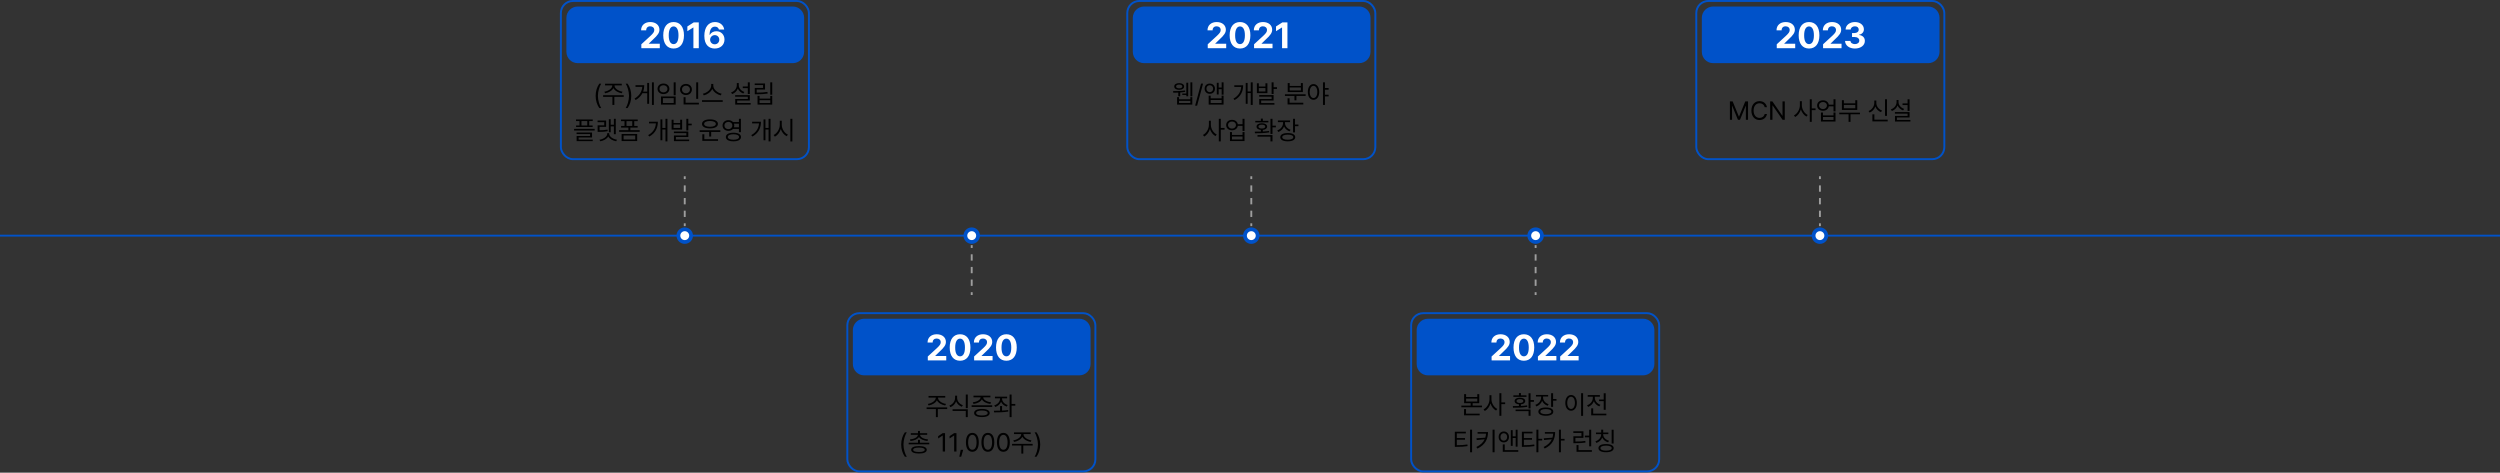 <svg width="1920" height="363" viewBox="0 0 1920 363" fill="none" xmlns="http://www.w3.org/2000/svg">
<rect x="0" y="0" width="1920" height="363" fill="#333333" stroke="none"/>
<path d="M-1 180.968H1920.5" stroke="#0052C9" stroke-width="1.448" stroke-miterlimit="10"/>
<path d="M525.885 185.834C528.572 185.834 530.751 183.656 530.751 180.968C530.751 178.281 528.572 176.103 525.885 176.103C523.198 176.103 521.02 178.281 521.02 180.968C521.02 183.656 523.198 185.834 525.885 185.834Z" fill="white" stroke="#0052C9" stroke-width="2.896" stroke-miterlimit="10"/>
<path d="M525.881 135.367V137.539" stroke="#9E9E9E" stroke-width="1.448" stroke-miterlimit="10"/>
<path d="M525.881 142.39V169.079" stroke="#9E9E9E" stroke-width="1.448" stroke-miterlimit="10" stroke-dasharray="4.85 4.85"/>
<path d="M525.881 171.498V173.67" stroke="#9E9E9E" stroke-width="1.448" stroke-miterlimit="10"/>
<path d="M746.27 185.834C748.957 185.834 751.136 183.656 751.136 180.968C751.136 178.281 748.957 176.103 746.27 176.103C743.583 176.103 741.404 178.281 741.404 180.968C741.404 183.656 743.583 185.834 746.27 185.834Z" fill="white" stroke="#0052C9" stroke-width="2.896" stroke-miterlimit="10"/>
<path d="M746.273 226.57V224.398" stroke="#9E9E9E" stroke-width="1.448" stroke-miterlimit="10"/>
<path d="M746.273 219.546V192.872" stroke="#9E9E9E" stroke-width="1.448" stroke-miterlimit="10" stroke-dasharray="4.85 4.85"/>
<path d="M746.273 190.439V188.267" stroke="#9E9E9E" stroke-width="1.448" stroke-miterlimit="10"/>
<path d="M1179.35 185.834C1182.04 185.834 1184.21 183.656 1184.21 180.968C1184.21 178.281 1182.04 176.103 1179.35 176.103C1176.66 176.103 1174.48 178.281 1174.48 180.968C1174.48 183.656 1176.66 185.834 1179.35 185.834Z" fill="white" stroke="#0052C9" stroke-width="2.896" stroke-miterlimit="10"/>
<path d="M1179.35 226.57V224.398" stroke="#9E9E9E" stroke-width="1.448" stroke-miterlimit="10"/>
<path d="M1179.35 219.546V192.872" stroke="#9E9E9E" stroke-width="1.448" stroke-miterlimit="10" stroke-dasharray="4.85 4.85"/>
<path d="M1179.35 190.439V188.267" stroke="#9E9E9E" stroke-width="1.448" stroke-miterlimit="10"/>
<path d="M1397.69 185.834C1400.38 185.834 1402.56 183.656 1402.56 180.968C1402.56 178.281 1400.38 176.103 1397.69 176.103C1395.01 176.103 1392.83 178.281 1392.83 180.968C1392.83 183.656 1395.01 185.834 1397.69 185.834Z" fill="white" stroke="#0052C9" stroke-width="2.896" stroke-miterlimit="10"/>
<path d="M1397.7 135.367V137.539" stroke="#9E9E9E" stroke-width="1.448" stroke-miterlimit="10"/>
<path d="M1397.7 142.39V169.079" stroke="#9E9E9E" stroke-width="1.448" stroke-miterlimit="10" stroke-dasharray="4.85 4.85"/>
<path d="M1397.7 171.498V173.67" stroke="#9E9E9E" stroke-width="1.448" stroke-miterlimit="10"/>
<path d="M961 185.834C963.688 185.834 965.866 183.656 965.866 180.968C965.866 178.281 963.688 176.103 961 176.103C958.313 176.103 956.135 178.281 956.135 180.968C956.135 183.656 958.313 185.834 961 185.834Z" fill="white" stroke="#0052C9" stroke-width="2.896" stroke-miterlimit="10"/>
<path d="M961 135.367V137.539" stroke="#9E9E9E" stroke-width="1.448" stroke-miterlimit="10"/>
<path d="M961 142.39V169.079" stroke="#9E9E9E" stroke-width="1.448" stroke-miterlimit="10" stroke-dasharray="4.85 4.85"/>
<path d="M961 171.498V173.67" stroke="#9E9E9E" stroke-width="1.448" stroke-miterlimit="10"/>
<path d="M1480.88 5H1315.69C1310.89 5 1307 8.89 1307 13.689V39.813C1307 44.611 1310.89 48.502 1315.69 48.502H1480.88C1485.67 48.502 1489.56 44.611 1489.56 39.813V13.689C1489.56 8.89 1485.67 5 1480.88 5Z" fill="#0052C9"/>
<path d="M1364.56 37H1378.72V33.609H1370.27V33.5L1373.28 30.574C1377.36 26.883 1378.45 25.037 1378.45 22.781C1378.45 19.35 1375.63 16.93 1371.39 16.93C1367.22 16.93 1364.35 19.404 1364.37 23.273H1368.28C1368.26 21.373 1369.48 20.197 1371.34 20.211C1373.16 20.197 1374.48 21.291 1374.48 23.055C1374.48 24.627 1373.49 25.721 1371.64 27.484L1364.53 34.02L1364.56 37ZM1389.33 37.273C1394.28 37.273 1397.29 33.609 1397.29 27.102C1397.29 20.635 1394.27 16.93 1389.33 16.93C1384.4 16.93 1381.38 20.635 1381.38 27.102C1381.38 33.582 1384.37 37.273 1389.33 37.273ZM1385.59 27.102C1385.59 22.576 1387.05 20.307 1389.33 20.293C1391.62 20.307 1393.09 22.576 1393.08 27.102C1393.09 31.668 1391.63 33.883 1389.33 33.883C1387.04 33.883 1385.56 31.668 1385.59 27.102ZM1400.13 37H1414.3V33.609H1405.85V33.5L1408.86 30.574C1412.93 26.883 1414.02 25.037 1414.02 22.781C1414.02 19.35 1411.21 16.93 1406.97 16.93C1402.8 16.93 1399.93 19.404 1399.94 23.273H1403.85C1403.84 21.373 1405.05 20.197 1406.91 20.211C1408.73 20.197 1410.06 21.291 1410.06 23.055C1410.06 24.627 1409.06 25.721 1407.21 27.484L1400.11 34.02L1400.13 37ZM1424.55 37.273C1429.02 37.273 1432.23 34.84 1432.21 31.449C1432.23 28.975 1430.63 27.211 1427.72 26.855V26.691C1429.94 26.295 1431.48 24.723 1431.47 22.508C1431.48 19.377 1428.73 16.93 1424.61 16.93C1420.54 16.93 1417.48 19.295 1417.41 22.699H1421.35C1421.42 21.182 1422.86 20.197 1424.61 20.211C1426.36 20.197 1427.52 21.236 1427.5 22.754C1427.52 24.312 1426.15 25.379 1424.2 25.379H1422.36V28.414H1424.2C1426.52 28.428 1427.96 29.562 1427.94 31.176C1427.96 32.775 1426.55 33.869 1424.58 33.883C1422.66 33.869 1421.23 32.898 1421.16 31.422H1417C1417.09 34.881 1420.2 37.273 1424.55 37.273Z" fill="white"/>
<path d="M1328.56 77.859V92H1330.22V81.316H1330.34L1334.73 92H1336.3L1340.69 81.316H1340.83V92H1342.49V77.859H1340.38L1335.61 89.5H1335.44L1330.67 77.859H1328.56ZM1355.26 82.312H1357.02C1356.49 79.373 1354.18 77.664 1351.32 77.664C1347.68 77.664 1345.06 80.457 1345.07 84.93C1345.06 89.402 1347.68 92.195 1351.32 92.195C1354.19 92.195 1356.51 90.457 1357.02 87.566H1355.26C1354.84 89.5 1353.18 90.545 1351.32 90.555C1348.76 90.545 1346.78 88.572 1346.77 84.93C1346.78 81.277 1348.76 79.305 1351.32 79.305C1353.18 79.305 1354.85 80.359 1355.26 82.312ZM1370.71 77.859H1368.97V88.894H1368.84L1361.18 77.859H1359.48V92H1361.24V80.984H1361.38L1369.03 92H1370.71V77.859ZM1383.82 80.887V77.723H1382.31V80.887C1382.29 84.061 1380.28 87.391 1377.74 88.641L1378.72 89.871C1380.67 88.826 1382.31 86.629 1383.08 84.07C1383.86 86.482 1385.46 88.543 1387.37 89.539L1388.31 88.309C1385.84 87.098 1383.82 83.943 1383.82 80.887ZM1389.91 93.582H1391.43V84.598H1394.34V83.269H1391.43V76.219H1389.91V93.582ZM1400.07 77.039C1397.42 77.029 1395.54 78.689 1395.55 81.043C1395.54 83.426 1397.42 85.066 1400.07 85.066C1402.42 85.066 1404.21 83.699 1404.51 81.648H1408.13V85.535H1409.68V76.219H1408.13V80.379H1404.5C1404.17 78.387 1402.39 77.029 1400.07 77.039ZM1397.02 81.043C1397.02 79.441 1398.28 78.328 1400.07 78.348C1401.81 78.328 1403.07 79.441 1403.07 81.043C1403.07 82.625 1401.81 83.768 1400.07 83.777C1398.28 83.768 1397.02 82.625 1397.02 81.043ZM1398.48 93.348H1409.68V86.414H1408.13V88.621H1400.03V86.414H1398.48V93.348ZM1400.03 92.098V89.852H1408.13V92.098H1400.03ZM1428.45 86.531H1412.55V87.781H1419.7V93.582H1421.2V87.781H1428.45V86.531ZM1414.58 84.422H1426.39V76.941H1424.85V79.344H1416.1V76.941H1414.58V84.422ZM1416.1 83.172V80.594H1424.85V83.172H1416.1ZM1449.21 76.238H1447.68V88.973H1449.21V76.238ZM1435.05 85.262L1435.89 86.453C1437.92 85.643 1439.5 83.934 1440.25 81.805C1441.02 83.807 1442.59 85.369 1444.6 86.141L1445.4 84.91C1442.81 83.973 1441 81.6 1441.02 78.953V77.215H1439.46V78.953C1439.46 81.697 1437.67 84.236 1435.05 85.262ZM1438 93.211H1449.75V91.922H1439.52V87.801H1438V93.211ZM1466.55 76.219H1465.01V79.422H1461.14V80.691H1465.01V85.203H1466.55V76.219ZM1452.14 84.012L1452.98 85.242C1455.03 84.5 1456.6 82.986 1457.34 81.004C1458.11 82.762 1459.65 84.129 1461.57 84.812L1462.39 83.621C1459.85 82.791 1458.05 80.701 1458.07 78.426V76.785H1456.57V78.426C1456.55 80.965 1454.75 83.143 1452.14 84.012ZM1455.3 87.312H1465.03V89.051H1455.34V93.348H1467.2V92.117H1456.84V90.223H1466.55V86.082H1455.3V87.312Z" fill="black"/>
<rect x="1302.75" y="0.75" width="190.5" height="121.5" rx="9.25" stroke="#0052C9" stroke-width="1.5"/>
<path d="M1043.88 5H878.689C873.89 5 870 8.89 870 13.689V39.813C870 44.611 873.89 48.502 878.689 48.502H1043.88C1048.67 48.502 1052.56 44.611 1052.56 39.813V13.689C1052.56 8.89 1048.67 5 1043.88 5Z" fill="#0052C9"/>
<path d="M927.559 37H941.723V33.609H933.273V33.5L936.281 30.574C940.355 26.883 941.449 25.037 941.449 22.781C941.449 19.35 938.633 16.93 934.395 16.93C930.225 16.93 927.354 19.404 927.367 23.273H931.277C931.264 21.373 932.48 20.197 934.34 20.211C936.158 20.197 937.484 21.291 937.484 23.055C937.484 24.627 936.486 25.721 934.641 27.484L927.531 34.02L927.559 37ZM952.332 37.273C957.281 37.273 960.289 33.609 960.289 27.102C960.289 20.635 957.268 16.93 952.332 16.93C947.396 16.93 944.375 20.635 944.375 27.102C944.375 33.582 947.369 37.273 952.332 37.273ZM948.586 27.102C948.586 22.576 950.049 20.307 952.332 20.293C954.615 20.307 956.092 22.576 956.078 27.102C956.092 31.668 954.629 33.883 952.332 33.883C950.035 33.883 948.559 31.668 948.586 27.102ZM963.133 37H977.297V33.609H968.848V33.5L971.855 30.574C975.93 26.883 977.023 25.037 977.023 22.781C977.023 19.35 974.207 16.93 969.969 16.93C965.799 16.93 962.928 19.404 962.941 23.273H966.852C966.838 21.373 968.055 20.197 969.914 20.211C971.732 20.197 973.059 21.291 973.059 23.055C973.059 24.627 972.061 25.721 970.215 27.484L963.105 34.02L963.133 37ZM988.754 17.203H984.871L979.977 20.32V23.957L984.516 21.113H984.625V37H988.754V17.203Z" fill="white"/>
<path d="M915.695 63.219H914.23V73.981H915.695V63.219ZM900.891 69.977L901.066 71.188C902.141 71.188 903.479 71.188 904.914 71.119V73.922H906.398V71.031C907.707 70.934 909.035 70.777 910.246 70.523L910.129 69.488C907.219 69.938 903.293 69.977 900.891 69.977ZM901.809 66.422C901.809 67.994 903.322 68.99 905.598 68.981C907.863 68.99 909.396 67.994 909.406 66.422C909.396 64.811 907.863 63.844 905.598 63.844C903.322 63.844 901.809 64.811 901.809 66.422ZM903.215 66.422C903.215 65.504 904.143 64.938 905.598 64.957C907.053 64.938 908.01 65.504 908.02 66.422C908.01 67.311 907.053 67.867 905.598 67.867C904.143 67.867 903.215 67.311 903.215 66.422ZM903.996 80.348H915.695V74.606H914.172V76.246H905.5V74.606H903.996V80.348ZM905.5 79.117V77.477H914.172V79.117H905.5ZM908 72.926H911.086V73.922H912.551V63.531H911.086V71.812H908V72.926ZM923.957 64.195H922.414L917.863 81.129H919.387L923.957 64.195ZM929.113 64.195C926.779 64.176 925.139 65.797 925.148 68.121C925.139 70.436 926.779 72.057 929.113 72.047C931.428 72.057 933.088 70.436 933.098 68.121C933.088 65.797 931.428 64.176 929.113 64.195ZM926.535 68.121C926.516 66.559 927.619 65.455 929.113 65.445C930.588 65.455 931.682 66.559 931.691 68.121C931.682 69.664 930.588 70.768 929.113 70.777C927.619 70.768 926.516 69.664 926.535 68.121ZM928.254 80.348H939.699V73.473H938.195V75.543H929.777V73.473H928.254V80.348ZM929.777 79.098V76.812H938.195V79.098H929.777ZM934.484 72.555H935.93V68.512H938.234V72.691H939.699V63.238H938.234V67.223H935.93V63.57H934.484V72.555ZM962.082 63.219H960.578V70.231H958.176V63.688H956.711V79.723H958.176V71.5H960.578V80.582H962.082V63.219ZM947.277 75.777L948.176 76.852C953.166 74.068 954.719 69.898 954.738 65.484H947.941V66.754H953.234C952.971 70.348 951.311 73.522 947.277 75.777ZM966.789 63.961H965.285V71.519H973.371V63.961H971.848V66.461H966.789V63.961ZM966.789 70.269V67.652H971.848V70.269H966.789ZM967.043 74.254H976.594V76.051H967.082V80.387H978.762V79.137H968.586V77.223H978.117V73.023H967.043V74.254ZM976.594 72.203H978.117V68.277H980.734V66.988H978.117V63.219H976.594V72.203ZM1002.73 72.418H986.828V73.668H994.133V77.066H995.656V73.668H1002.73V72.418ZM988.859 80.211H1000.95V78.922H990.383V75.465H988.859V80.211ZM988.957 70.719H1000.6V63.785H999.074V66.012H990.48V63.785H988.957V70.719ZM990.48 69.469V67.184H999.074V69.469H990.48ZM1008.78 64.566C1006.2 64.576 1004.4 66.93 1004.41 70.621C1004.4 74.322 1006.2 76.666 1008.78 76.656C1011.34 76.666 1013.16 74.322 1013.18 70.621C1013.16 66.93 1011.34 64.576 1008.78 64.566ZM1005.85 70.621C1005.86 67.799 1007.06 65.943 1008.78 65.934C1010.52 65.943 1011.69 67.799 1011.69 70.621C1011.69 73.443 1010.52 75.299 1008.78 75.289C1007.06 75.299 1005.86 73.443 1005.85 70.621ZM1016.05 80.582H1017.57V74.059H1020.38V72.769H1017.57V68.902H1020.38V67.594H1017.57V63.219H1016.05V80.582ZM929.943 95.887V92.723H928.439V95.887C928.42 99.061 926.408 102.391 923.869 103.641L924.846 104.871C926.799 103.826 928.439 101.629 929.211 99.07C929.982 101.482 931.584 103.543 933.498 104.539L934.436 103.309C931.965 102.098 929.943 98.943 929.943 95.887ZM936.037 108.582H937.561V99.598H940.471V98.269H937.561V91.219H936.037V108.582ZM946.193 92.039C943.547 92.029 941.672 93.689 941.682 96.043C941.672 98.426 943.547 100.066 946.193 100.066C948.547 100.066 950.334 98.699 950.637 96.648H954.26V100.535H955.803V91.219H954.26V95.379H950.627C950.295 93.387 948.518 92.029 946.193 92.039ZM943.146 96.043C943.146 94.441 944.406 93.328 946.193 93.348C947.941 93.328 949.201 94.441 949.201 96.043C949.201 97.625 947.941 98.768 946.193 98.777C944.406 98.768 943.146 97.625 943.146 96.043ZM944.611 108.348H955.803V101.414H954.26V103.621H946.154V101.414H944.611V108.348ZM946.154 107.098V104.852H954.26V107.098H946.154ZM977.268 91.238H975.725V102.879H977.268V97.781H979.865V96.492H977.268V91.238ZM963.635 101.102L963.811 102.352C966.867 102.361 971.018 102.332 974.787 101.668L974.65 100.555C973.127 100.779 971.486 100.916 969.865 100.994V99.773C971.877 99.578 973.146 98.65 973.166 97.215C973.146 95.633 971.545 94.656 969.084 94.656C966.643 94.656 965.012 95.633 965.021 97.215C965.012 98.66 966.32 99.588 968.342 99.773V101.053C966.643 101.102 965.021 101.102 963.635 101.102ZM964.064 93.992H974.123V92.82H969.865V91.082H968.342V92.82H964.064V93.992ZM965.764 104.969H975.725V108.582H977.268V103.738H965.764V104.969ZM966.486 97.215C966.477 96.297 967.482 95.731 969.084 95.75C970.686 95.731 971.701 96.297 971.701 97.215C971.701 98.123 970.686 98.738 969.084 98.719C967.482 98.738 966.477 98.123 966.486 97.215ZM986.877 94.519V93.777H990.783V92.508H981.408V93.777H985.373V94.519C985.354 97.029 983.537 99.266 980.939 100.145L981.721 101.375C983.801 100.623 985.402 99.07 986.145 97.078C986.896 98.826 988.41 100.203 990.412 100.867L991.135 99.656C988.586 98.826 986.887 96.795 986.877 94.519ZM983.244 105.34C983.254 107.371 985.432 108.543 989.006 108.543C992.57 108.543 994.729 107.371 994.729 105.34C994.729 103.338 992.57 102.176 989.006 102.176C985.432 102.176 983.254 103.338 983.244 105.34ZM984.787 105.34C984.768 104.129 986.389 103.406 989.006 103.406C991.633 103.406 993.234 104.129 993.244 105.34C993.234 106.59 991.633 107.322 989.006 107.312C986.389 107.322 984.768 106.59 984.787 105.34ZM993.049 101.707H994.572V96.941H997.189V95.652H994.572V91.219H993.049V101.707Z" fill="black"/>
<rect x="865.75" y="0.75" width="190.5" height="121.5" rx="9.25" stroke="#0052C9" stroke-width="1.5"/>
<path d="M608.876 5H443.689C438.89 5 435 8.89 435 13.689V39.813C435 44.611 438.89 48.502 443.689 48.502H608.876C613.675 48.502 617.565 44.611 617.565 39.813V13.689C617.565 8.89 613.675 5 608.876 5Z" fill="#0052C9"/>
<path d="M492.559 37H506.723V33.609H498.273V33.5L501.281 30.574C505.355 26.883 506.449 25.037 506.449 22.781C506.449 19.35 503.633 16.93 499.395 16.93C495.225 16.93 492.354 19.404 492.367 23.273H496.277C496.264 21.373 497.48 20.197 499.34 20.211C501.158 20.197 502.484 21.291 502.484 23.055C502.484 24.627 501.486 25.721 499.641 27.484L492.531 34.02L492.559 37ZM517.332 37.273C522.281 37.273 525.289 33.609 525.289 27.102C525.289 20.635 522.268 16.93 517.332 16.93C512.396 16.93 509.375 20.635 509.375 27.102C509.375 33.582 512.369 37.273 517.332 37.273ZM513.586 27.102C513.586 22.576 515.049 20.307 517.332 20.293C519.615 20.307 521.092 22.576 521.078 27.102C521.092 31.668 519.629 33.883 517.332 33.883C515.035 33.883 513.559 31.668 513.586 27.102ZM536.664 17.203H532.781L527.887 20.32V23.957L532.426 21.113H532.535V37H536.664V17.203ZM548.914 37.273C553.385 37.287 556.42 34.402 556.406 30.383C556.42 26.65 553.768 23.984 550.199 23.984C548.012 23.984 546.057 25.01 545.141 26.773H544.949C544.977 22.877 546.385 20.457 549.078 20.457C550.678 20.457 551.812 21.318 552.141 22.699H556.188C555.791 19.445 553.057 16.93 549.078 16.93C544.129 16.93 540.943 20.881 540.93 27.566C540.916 34.812 544.826 37.26 548.914 37.273ZM545.359 30.492C545.387 28.564 546.918 26.979 548.941 26.965C550.951 26.979 552.414 28.51 552.414 30.492C552.414 32.488 550.924 34.033 548.887 34.02C546.863 34.033 545.387 32.434 545.359 30.492Z" fill="white"/>
<path d="M457.453 73.609C457.473 77.301 458.469 80.367 460.266 82.984H461.75C460.432 81.041 459.201 77.096 459.191 73.609C459.201 70.133 460.432 66.178 461.75 64.254H460.266C458.469 66.861 457.473 69.928 457.453 73.609ZM471.965 65.68V65.562H477.512V64.312H464.68V65.562H470.246V65.68C470.236 68.004 467.15 69.977 464.133 70.426L464.738 71.637C467.404 71.178 470.051 69.732 471.105 67.643C472.16 69.732 474.807 71.178 477.512 71.637L478.078 70.426C475.051 69.977 471.955 68.004 471.965 65.68ZM463.195 74.391H470.324V80.582H471.828V74.391H479.016V73.121H463.195V74.391ZM484.816 73.609C484.797 69.928 483.801 66.861 482.004 64.254H480.52C481.838 66.178 483.068 70.133 483.078 73.609C483.068 77.096 481.838 81.041 480.52 82.984H482.004C483.801 80.367 484.797 77.301 484.816 73.609ZM502.16 63.219H500.695V80.582H502.16V63.219ZM487.316 75.719L488.215 76.832C490.637 75.406 492.316 73.619 493.361 71.598H497.043V79.703H498.508V63.688H497.043V70.348H493.928C494.523 68.805 494.797 67.154 494.797 65.445H488.059V66.715H493.273C492.98 70.348 491.086 73.482 487.316 75.719ZM518.918 63.238H517.395V73.16H518.918V63.238ZM504.992 68.219C504.982 70.602 506.906 72.262 509.543 72.262C512.18 72.262 514.084 70.602 514.094 68.219C514.084 65.797 512.18 64.156 509.543 64.156C506.906 64.156 504.982 65.797 504.992 68.219ZM506.496 68.219C506.477 66.598 507.756 65.455 509.543 65.465C511.311 65.455 512.59 66.598 512.59 68.219C512.59 69.83 511.311 70.963 509.543 70.953C507.756 70.963 506.477 69.83 506.496 68.219ZM507.629 80.348H518.918V74.098H507.629V80.348ZM509.133 79.098V75.348H517.414V79.098H509.133ZM536.203 63.238H534.68V75.934H536.203V63.238ZM522.277 68.707C522.268 71.236 524.23 72.994 526.828 72.984C529.426 72.994 531.369 71.236 531.379 68.707C531.369 66.207 529.426 64.459 526.828 64.449C524.23 64.459 522.268 66.207 522.277 68.707ZM523.781 68.707C523.762 67.008 525.07 65.797 526.828 65.797C528.557 65.797 529.875 67.008 529.875 68.707C529.875 70.436 528.557 71.637 526.828 71.637C525.07 71.637 523.762 70.436 523.781 68.707ZM524.992 80.211H536.75V78.922H526.516V74.644H524.992V80.211ZM547.805 65.777V64.449H546.203V65.777C546.193 68.766 542.824 71.393 539.816 71.969L540.52 73.258C543.146 72.643 545.891 70.787 547.023 68.238C548.146 70.787 550.9 72.652 553.527 73.258L554.23 71.969C551.213 71.402 547.814 68.756 547.805 65.777ZM539.152 78.219H555.051V76.949H539.152V78.219ZM575.852 63.219H574.309V66.422H570.441V67.691H574.309V72.203H575.852V63.219ZM561.438 71.012L562.277 72.242C564.328 71.5 565.9 69.986 566.643 68.004C567.414 69.762 568.947 71.129 570.871 71.812L571.691 70.621C569.152 69.791 567.355 67.701 567.375 65.426V63.785H565.871V65.426C565.852 67.965 564.055 70.143 561.438 71.012ZM564.602 74.312H574.328V76.051H564.641V80.348H576.496V79.117H566.145V77.223H575.852V73.082H564.602V74.312ZM593.078 63.238H591.555V72.769H593.078V63.238ZM579.621 65.348H586.027V67.555H579.66V72.418H581.066C584.27 72.398 586.643 72.311 589.562 71.852L589.387 70.582C586.564 71.041 584.25 71.109 581.145 71.129V68.766H587.551V64.078H579.621V65.348ZM581.789 80.348H593.078V73.648H591.555V75.719H583.332V73.648H581.789V80.348ZM583.332 79.098V76.949H591.555V79.098H583.332ZM455.207 91.766H442.375V92.977H445.051V96.336H442.434V97.527H455.148V96.336H452.531V92.977H455.207V91.766ZM440.891 100.223H456.711V98.992H440.891V100.223ZM442.805 102.938H453.176V104.441H442.844V108.387H455.207V107.215H444.367V105.555H454.68V101.785H442.805V102.938ZM446.574 96.336V92.977H451.008V96.336H446.574ZM472.922 91.238H471.457V95.789H469.016V91.57H467.59V101.57H469.016V97.059H471.457V103.074H472.922V91.238ZM458.938 93.856H464.055V96.277H458.977V101.277H460.109C462.648 101.277 464.484 101.199 466.73 100.75L466.555 99.519C464.504 99.939 462.746 100.047 460.461 100.047V97.449H465.52V92.586H458.938V93.856ZM460.383 107.312L461.008 108.504C463.576 108.074 466.057 106.736 467.121 104.793C468.176 106.736 470.646 108.074 473.234 108.504L473.859 107.312C470.812 106.844 467.883 104.998 467.883 102.703V102.254H466.359V102.703C466.34 104.998 463.41 106.844 460.383 107.312ZM491.281 99.988H484.113V97.977H489.719V96.707H487.102V93.055H489.777V91.785H476.945V93.055H479.621V96.707H477.004V97.977H482.59V99.988H475.461V101.238H491.281V99.988ZM477.395 108.348H489.348V102.918H477.395V108.348ZM478.918 107.098V104.109H487.844V107.098H478.918ZM481.145 96.707V93.055H485.578V96.707H481.145ZM512.59 91.219H511.086V98.231H508.684V91.688H507.219V107.723H508.684V99.5H511.086V108.582H512.59V91.219ZM497.785 103.777L498.684 104.852C503.674 102.068 505.227 97.898 505.246 93.484H498.449V94.754H503.742C503.479 98.348 501.818 101.521 497.785 103.777ZM517.297 91.961H515.793V99.519H523.879V91.961H522.355V94.461H517.297V91.961ZM517.297 98.269V95.652H522.355V98.269H517.297ZM517.551 102.254H527.102V104.051H517.59V108.387H529.27V107.137H519.094V105.223H528.625V101.023H517.551V102.254ZM527.102 100.203H528.625V96.277H531.242V94.988H528.625V91.219H527.102V100.203ZM553.234 100.047H537.336V101.316H544.641V104.871H546.184V101.316H553.234V100.047ZM539.133 95.164C539.123 97.303 541.555 98.631 545.266 98.621C548.977 98.631 551.379 97.303 551.379 95.164C551.379 93.006 548.977 91.678 545.266 91.668C541.555 91.678 539.123 93.006 539.133 95.164ZM539.387 108.211H551.457V106.902H540.93V103.133H539.387V108.211ZM540.773 95.164C540.754 93.777 542.561 92.928 545.266 92.918C547.961 92.928 549.758 93.777 549.758 95.164C549.758 96.512 547.961 97.371 545.266 97.371C542.561 97.371 540.754 96.512 540.773 95.164ZM559.426 92.273C556.828 92.264 554.904 93.963 554.914 96.394C554.904 98.807 556.828 100.506 559.426 100.496C560.891 100.506 562.141 99.949 562.941 99.031H567.492V101.512H569.035V91.219H567.492V93.738H562.941C562.131 92.82 560.891 92.264 559.426 92.273ZM556.379 96.394C556.379 94.744 557.648 93.592 559.426 93.602C561.145 93.592 562.434 94.744 562.434 96.394C562.434 98.006 561.145 99.197 559.426 99.188C557.648 99.197 556.379 98.006 556.379 96.394ZM557.453 105.223C557.443 107.332 559.67 108.543 563.273 108.543C566.867 108.543 569.094 107.332 569.094 105.223C569.094 103.133 566.867 101.922 563.273 101.922C559.67 101.922 557.443 103.133 557.453 105.223ZM558.957 105.223C558.947 103.904 560.607 103.123 563.273 103.113C565.939 103.123 567.6 103.904 567.59 105.223C567.6 106.531 565.939 107.322 563.273 107.312C560.607 107.322 558.947 106.531 558.957 105.223ZM563.674 94.988H567.492V97.762H563.684C563.83 97.342 563.918 96.883 563.918 96.394C563.918 95.887 563.83 95.418 563.674 94.988ZM591.77 91.219H590.266V98.231H587.863V91.688H586.398V107.723H587.863V99.5H590.266V108.582H591.77V91.219ZM576.965 103.777L577.863 104.852C582.854 102.068 584.406 97.898 584.426 93.484H577.629V94.754H582.922C582.658 98.348 580.998 101.521 576.965 103.777ZM600.402 95.887V92.723H598.879V95.887C598.859 99.178 596.721 102.498 594.133 103.68L595.109 104.969C597.141 103.943 598.85 101.746 599.65 99.129C600.48 101.6 602.189 103.66 604.172 104.617L605.109 103.406C602.551 102.244 600.393 99.061 600.402 95.887ZM607.004 108.621H608.547V91.219H607.004V108.621Z" fill="black"/>
<rect x="430.75" y="0.75" width="190.5" height="121.5" rx="9.25" stroke="#0052C9" stroke-width="1.5"/>
<path d="M828.876 244.776H663.689C658.89 244.776 655 248.667 655 253.465V279.589C655 284.388 658.89 288.278 663.689 288.278H828.876C833.675 288.278 837.565 284.388 837.565 279.589V253.465C837.565 248.667 833.675 244.776 828.876 244.776Z" fill="#0052C9"/>
<path d="M712.559 276.776L712.531 273.796L719.641 267.261C721.486 265.497 722.484 264.403 722.484 262.831C722.484 261.068 721.158 259.974 719.34 259.987C717.48 259.974 716.264 261.15 716.277 263.05H712.367C712.354 259.181 715.225 256.706 719.395 256.706C723.633 256.706 726.449 259.126 726.449 262.558C726.449 264.814 725.355 266.659 721.281 270.351L718.273 273.276V273.386H726.723V276.776H712.559ZM737.332 277.05C732.369 277.05 729.375 273.359 729.375 266.878C729.375 260.411 732.396 256.706 737.332 256.706C742.268 256.706 745.289 260.411 745.289 266.878C745.289 273.386 742.281 277.05 737.332 277.05ZM733.586 266.878C733.559 271.444 735.035 273.659 737.332 273.659C739.629 273.659 741.092 271.444 741.078 266.878C741.092 262.353 739.615 260.083 737.332 260.069C735.049 260.083 733.586 262.353 733.586 266.878ZM748.133 276.776L748.105 273.796L755.215 267.261C757.061 265.497 758.059 264.403 758.059 262.831C758.059 261.068 756.732 259.974 754.914 259.987C753.055 259.974 751.838 261.15 751.852 263.05H747.941C747.928 259.181 750.799 256.706 754.969 256.706C759.207 256.706 762.023 259.126 762.023 262.558C762.023 264.814 760.93 266.659 756.855 270.351L753.848 273.276V273.386H762.297V276.776H748.133ZM772.906 277.05C767.943 277.05 764.949 273.359 764.949 266.878C764.949 260.411 767.971 256.706 772.906 256.706C777.842 256.706 780.863 260.411 780.863 266.878C780.863 273.386 777.855 277.05 772.906 277.05ZM769.16 266.878C769.133 271.444 770.609 273.659 772.906 273.659C775.203 273.659 776.666 271.444 776.652 266.878C776.666 262.353 775.189 260.083 772.906 260.069C770.623 260.083 769.16 262.353 769.16 266.878Z" fill="white"/>
<path d="M720.402 305.456V305.339H725.949V304.089H713.117V305.339H718.684V305.456C718.674 307.78 715.588 309.753 712.57 310.202L713.176 311.413C715.842 310.954 718.488 309.509 719.543 307.419C720.598 309.509 723.244 310.954 725.949 311.413L726.516 310.202C723.488 309.753 720.393 307.78 720.402 305.456ZM711.633 314.167H718.762V320.359H720.266V314.167H727.453V312.898H711.633V314.167ZM735.07 305.515V303.855H733.508V305.515C733.508 308.142 731.691 310.544 729.094 311.511L729.895 312.722C731.936 311.931 733.537 310.31 734.299 308.249C735.08 310.173 736.672 311.667 738.684 312.409L739.465 311.198C736.887 310.3 735.051 308.044 735.07 305.515ZM731.574 315.593H741.73V320.359H743.254V314.323H731.574V315.593ZM741.73 313.464H743.254V302.995H741.73V313.464ZM762.023 311.257H746.203V312.526H762.023V311.257ZM747.102 308.991L747.648 310.222C750.51 309.86 753.156 308.581 754.113 306.657C755.07 308.581 757.736 309.86 760.578 310.222L761.145 308.991C758.068 308.64 755.178 307.126 755.109 305.163H760.617V303.894H747.648V305.163H753.117C753.049 307.146 750.129 308.64 747.102 308.991ZM748.117 317.194C748.107 319.206 750.363 320.319 754.113 320.319C757.834 320.319 760.07 319.206 760.09 317.194C760.07 315.202 757.834 314.05 754.113 314.05C750.363 314.05 748.107 315.202 748.117 317.194ZM749.68 317.194C749.66 315.974 751.33 315.28 754.113 315.261C756.867 315.28 758.537 315.974 758.547 317.194C758.537 318.405 756.867 319.099 754.113 319.089C751.33 319.099 749.66 318.405 749.68 317.194ZM769.582 306.12V305.905H773.488V304.616H764.094V305.905H768.039V306.12C768.02 308.503 766.184 310.534 763.566 311.355L764.367 312.566C766.428 311.882 768.059 310.437 768.82 308.552C769.582 310.29 771.154 311.628 773.176 312.273L773.898 311.062C771.359 310.28 769.562 308.337 769.582 306.12ZM763.273 315.437L763.508 316.726C766.525 316.716 770.627 316.716 774.367 316.062L774.27 314.929C772.775 315.134 771.174 315.261 769.582 315.329V311.843H768.039V315.388C766.32 315.437 764.68 315.437 763.273 315.437ZM775.383 320.359H776.906V311.53H779.738V310.222H776.906V302.995H775.383V320.359ZM692.121 341.386C692.141 345.077 693.137 348.144 694.934 350.761H696.418C695.1 348.818 693.869 344.872 693.859 341.386C693.869 337.909 695.1 333.954 696.418 332.03H694.934C693.137 334.638 692.141 337.704 692.121 341.386ZM713.684 339.999H706.516V337.831H705.012V339.999H697.863V341.269H713.684V339.999ZM698.781 337.499L699.27 338.691C702.141 338.388 704.709 337.353 705.773 335.605C706.828 337.353 709.406 338.388 712.277 338.691L712.746 337.499C709.504 337.196 706.74 335.878 706.613 333.944H712.082V332.694H706.516V330.956H705.012V332.694H699.504V333.944H704.924C704.787 335.878 702.033 337.196 698.781 337.499ZM699.777 345.448C699.768 347.314 701.994 348.319 705.773 348.319C709.533 348.319 711.73 347.314 711.75 345.448C711.73 343.583 709.533 342.577 705.773 342.577C701.994 342.577 699.768 343.583 699.777 345.448ZM701.34 345.448C701.32 344.355 702.961 343.739 705.773 343.73C708.557 343.739 710.197 344.355 710.207 345.448C710.197 346.542 708.557 347.148 705.773 347.128C702.961 347.148 701.32 346.542 701.34 345.448ZM725.793 332.636H724.016L720.5 334.98V336.757L723.938 334.472H724.016V346.776H725.793V332.636ZM734.562 332.636H732.785L729.27 334.98V336.757L732.707 334.472H732.785V346.776H734.562V332.636ZM739.719 345.468H737.824L736.75 350.78H738.195L739.719 345.468ZM746.77 346.972C749.904 346.972 751.711 344.335 751.711 339.706C751.711 335.116 749.875 332.441 746.77 332.441C743.654 332.441 741.818 335.116 741.828 339.706C741.818 344.335 743.635 346.972 746.77 346.972ZM743.527 339.706C743.537 336.044 744.738 333.974 746.77 333.964C748.801 333.974 750.002 336.044 749.992 339.706C750.002 343.368 748.811 345.409 746.77 345.409C744.719 345.409 743.537 343.368 743.527 339.706ZM758.684 346.972C761.818 346.972 763.625 344.335 763.625 339.706C763.625 335.116 761.789 332.441 758.684 332.441C755.568 332.441 753.732 335.116 753.742 339.706C753.732 344.335 755.549 346.972 758.684 346.972ZM755.441 339.706C755.451 336.044 756.652 333.974 758.684 333.964C760.715 333.974 761.916 336.044 761.906 339.706C761.916 343.368 760.725 345.409 758.684 345.409C756.633 345.409 755.451 343.368 755.441 339.706ZM770.598 346.972C773.732 346.972 775.539 344.335 775.539 339.706C775.539 335.116 773.703 332.441 770.598 332.441C767.482 332.441 765.646 335.116 765.656 339.706C765.646 344.335 767.463 346.972 770.598 346.972ZM767.355 339.706C767.365 336.044 768.566 333.974 770.598 333.964C772.629 333.974 773.83 336.044 773.82 339.706C773.83 343.368 772.639 345.409 770.598 345.409C768.547 345.409 767.365 343.368 767.355 339.706ZM786.027 333.456V333.339H791.574V332.089H778.742V333.339H784.309V333.456C784.299 335.78 781.213 337.753 778.195 338.202L778.801 339.413C781.467 338.954 784.113 337.509 785.168 335.419C786.223 337.509 788.869 338.954 791.574 339.413L792.141 338.202C789.113 337.753 786.018 335.78 786.027 333.456ZM777.258 342.167H784.387V348.359H785.891V342.167H793.078V340.898H777.258V342.167ZM798.879 341.386C798.859 337.704 797.863 334.638 796.066 332.03H794.582C795.9 333.954 797.131 337.909 797.141 341.386C797.131 344.872 795.9 348.818 794.582 350.761H796.066C797.863 348.144 798.859 345.077 798.879 341.386Z" fill="black"/>
<rect x="650.75" y="240.526" width="190.5" height="121.5" rx="9.25" stroke="#0052C9" stroke-width="1.5"/>
<path d="M1261.88 244.776H1096.69C1091.89 244.776 1088 248.667 1088 253.465V279.589C1088 284.388 1091.89 288.278 1096.69 288.278H1261.88C1266.67 288.278 1270.56 284.388 1270.56 279.589V253.465C1270.56 248.667 1266.67 244.776 1261.88 244.776Z" fill="#0052C9"/>
<path d="M1145.56 276.776H1159.72V273.386H1151.27V273.276L1154.28 270.351C1158.36 266.659 1159.45 264.814 1159.45 262.558C1159.45 259.126 1156.63 256.706 1152.39 256.706C1148.22 256.706 1145.35 259.181 1145.37 263.05H1149.28C1149.26 261.15 1150.48 259.974 1152.34 259.987C1154.16 259.974 1155.48 261.068 1155.48 262.831C1155.48 264.403 1154.49 265.497 1152.64 267.261L1145.53 273.796L1145.56 276.776ZM1170.33 277.05C1175.28 277.05 1178.29 273.386 1178.29 266.878C1178.29 260.411 1175.27 256.706 1170.33 256.706C1165.4 256.706 1162.38 260.411 1162.38 266.878C1162.38 273.359 1165.37 277.05 1170.33 277.05ZM1166.59 266.878C1166.59 262.353 1168.05 260.083 1170.33 260.069C1172.62 260.083 1174.09 262.353 1174.08 266.878C1174.09 271.444 1172.63 273.659 1170.33 273.659C1168.04 273.659 1166.56 271.444 1166.59 266.878ZM1181.13 276.776H1195.3V273.386H1186.85V273.276L1189.86 270.351C1193.93 266.659 1195.02 264.814 1195.02 262.558C1195.02 259.126 1192.21 256.706 1187.97 256.706C1183.8 256.706 1180.93 259.181 1180.94 263.05H1184.85C1184.84 261.15 1186.05 259.974 1187.91 259.987C1189.73 259.974 1191.06 261.068 1191.06 262.831C1191.06 264.403 1190.06 265.497 1188.21 267.261L1181.11 273.796L1181.13 276.776ZM1198.22 276.776H1212.39V273.386H1203.94V273.276L1206.95 270.351C1211.02 266.659 1212.11 264.814 1212.11 262.558C1212.11 259.126 1209.3 256.706 1205.06 256.706C1200.89 256.706 1198.02 259.181 1198.03 263.05H1201.94C1201.93 261.15 1203.14 259.974 1205 259.987C1206.82 259.974 1208.15 261.068 1208.15 262.831C1208.15 264.403 1207.15 265.497 1205.3 267.261L1198.2 273.796L1198.22 276.776Z" fill="white"/>
<path d="M1125.96 302.698H1124.44V309.632H1129.48V311.487H1122.33V312.757H1138.15V311.487H1131V309.632H1136.08V302.698H1134.55V304.905H1125.96V302.698ZM1124.38 318.987H1136.39V317.698H1125.92V314.144H1124.38V318.987ZM1125.96 308.401V306.116H1134.55V308.401H1125.96ZM1145.43 306.663V303.499H1143.93V306.663C1143.91 309.837 1141.9 313.167 1139.36 314.417L1140.34 315.648C1142.29 314.603 1143.93 312.405 1144.7 309.847C1145.47 312.259 1147.07 314.319 1148.99 315.316L1149.93 314.085C1147.46 312.874 1145.43 309.72 1145.43 306.663ZM1151.53 319.359H1153.05V310.374H1155.96V309.046H1153.05V301.995H1151.53V319.359ZM1175.47 302.015H1173.93V313.655H1175.47V308.558H1178.07V307.269H1175.47V302.015ZM1161.84 311.878L1162.02 313.128C1165.07 313.138 1169.22 313.109 1172.99 312.444L1172.86 311.331C1171.33 311.556 1169.69 311.693 1168.07 311.771V310.55C1170.08 310.355 1171.35 309.427 1171.37 307.991C1171.35 306.409 1169.75 305.433 1167.29 305.433C1164.85 305.433 1163.22 306.409 1163.23 307.991C1163.22 309.437 1164.53 310.364 1166.55 310.55V311.829C1164.85 311.878 1163.23 311.878 1161.84 311.878ZM1162.27 304.769H1172.33V303.597H1168.07V301.859H1166.55V303.597H1162.27V304.769ZM1163.97 315.745H1173.93V319.359H1175.47V314.515H1163.97V315.745ZM1164.69 307.991C1164.68 307.073 1165.69 306.507 1167.29 306.526C1168.89 306.507 1169.91 307.073 1169.91 307.991C1169.91 308.9 1168.89 309.515 1167.29 309.495C1165.69 309.515 1164.68 308.9 1164.69 307.991ZM1185.08 305.296V304.554H1188.99V303.284H1179.61V304.554H1183.58V305.296C1183.56 307.806 1181.74 310.042 1179.14 310.921L1179.93 312.151C1182.01 311.4 1183.61 309.847 1184.35 307.855C1185.1 309.603 1186.62 310.98 1188.62 311.644L1189.34 310.433C1186.79 309.603 1185.09 307.571 1185.08 305.296ZM1181.45 316.116C1181.46 318.148 1183.64 319.319 1187.21 319.319C1190.78 319.319 1192.93 318.148 1192.93 316.116C1192.93 314.114 1190.78 312.952 1187.21 312.952C1183.64 312.952 1181.46 314.114 1181.45 316.116ZM1182.99 316.116C1182.97 314.905 1184.59 314.183 1187.21 314.183C1189.84 314.183 1191.44 314.905 1191.45 316.116C1191.44 317.366 1189.84 318.099 1187.21 318.089C1184.59 318.099 1182.97 317.366 1182.99 316.116ZM1191.25 312.484H1192.78V307.718H1195.39V306.429H1192.78V301.995H1191.25V312.484ZM1215.82 301.995H1214.28V319.398H1215.82V301.995ZM1202.15 309.398C1202.16 313.099 1204 315.443 1206.59 315.433C1209.16 315.443 1211.03 313.099 1211.02 309.398C1211.03 305.706 1209.16 303.353 1206.59 303.343C1204 303.353 1202.16 305.706 1202.15 309.398ZM1203.64 309.398C1203.64 306.575 1204.85 304.72 1206.59 304.71C1208.33 304.72 1209.54 306.575 1209.54 309.398C1209.54 312.22 1208.33 314.075 1206.59 314.066C1204.85 314.075 1203.64 312.22 1203.64 309.398ZM1233.19 302.015H1231.64V306.819H1228.07V308.089H1231.64V314.749H1233.19V302.015ZM1218.87 311.273L1219.67 312.523C1221.73 311.751 1223.33 310.159 1224.09 308.148C1224.84 309.944 1226.35 311.4 1228.3 312.112L1229.11 310.882C1226.57 310.013 1224.83 307.835 1224.83 305.589V304.691H1228.71V303.421H1219.36V304.691H1223.29V305.589C1223.29 308.079 1221.43 310.374 1218.87 311.273ZM1222.04 318.987H1233.68V317.698H1223.58V313.597H1222.04V318.987ZM1125.77 331.577H1117.31V343.179H1118.7C1122.04 343.169 1124.37 343.071 1127.11 342.612L1126.96 341.343C1124.3 341.792 1122.07 341.909 1118.83 341.909V337.71H1125.14V336.46H1118.83V332.866H1125.77V331.577ZM1129.01 347.359H1130.55V329.995H1129.01V347.359ZM1142.8 331.812H1134.79V333.081H1141.26C1141.19 334.155 1141 335.181 1140.69 336.148L1133.91 336.597L1134.16 337.964L1140.2 337.378C1139.11 339.732 1137.09 341.734 1133.83 343.296L1134.69 344.526C1140.97 341.45 1142.78 336.821 1142.8 331.812ZM1146.29 347.359H1147.84V329.995H1146.29V347.359ZM1154.93 331.362C1152.6 331.372 1150.95 333.11 1150.96 335.581C1150.95 338.052 1152.6 339.78 1154.93 339.761C1157.22 339.78 1158.9 338.052 1158.91 335.581C1158.9 333.11 1157.22 331.372 1154.93 331.362ZM1152.35 335.581C1152.33 333.901 1153.43 332.681 1154.93 332.691C1156.4 332.681 1157.49 333.901 1157.5 335.581C1157.49 337.271 1156.4 338.472 1154.93 338.472C1153.43 338.472 1152.33 337.271 1152.35 335.581ZM1154.12 346.987H1166.04V345.698H1155.65V341.323H1154.12V346.987ZM1160.3 342.437H1161.74V336.362H1164.05V343.062H1165.51V330.015H1164.05V335.093H1161.74V330.347H1160.3V342.437ZM1176.96 331.577H1168.81V343.179H1170.18C1173.47 343.169 1175.75 343.071 1178.46 342.612L1178.29 341.343C1175.69 341.792 1173.49 341.909 1170.36 341.909V337.71H1176.57V336.46H1170.36V332.866H1176.96V331.577ZM1179.96 347.359H1181.49V338.296H1184.4V336.987H1181.49V329.995H1179.96V347.359ZM1194.34 331.812H1186.47V333.081H1192.82C1192.75 334.146 1192.57 335.171 1192.26 336.148L1185.59 336.597L1185.84 337.944L1191.79 337.378C1190.74 339.712 1188.77 341.724 1185.51 343.316L1186.37 344.487C1192.62 341.411 1194.33 336.821 1194.34 331.812ZM1197.25 347.359H1198.77V338.355H1201.59V337.066H1198.77V329.995H1197.25V347.359ZM1216.08 331.226H1208.32V332.476H1214.55V335.054H1208.36V340.366H1209.69C1213.14 340.376 1215.2 340.288 1217.66 339.898L1217.52 338.609C1215.18 339.009 1213.19 339.107 1209.91 339.097V336.304H1216.08V331.226ZM1210.77 346.987H1222.56V345.698H1212.29V341.792H1210.77V346.987ZM1217.19 335.874H1220.49V342.769H1222.04V330.015H1220.49V334.546H1217.19V335.874ZM1231.23 333.628V333.394H1235.22V332.163H1231.25V329.995H1229.71V332.163H1225.71V333.394H1229.71V333.628C1229.71 336.011 1227.86 338.14 1225.28 338.96L1226.04 340.171C1228.13 339.478 1229.75 337.984 1230.51 336.069C1231.3 337.798 1232.95 339.126 1235 339.722L1235.73 338.53C1233.13 337.778 1231.22 335.835 1231.23 333.628ZM1227.6 344.155C1227.59 346.177 1229.8 347.319 1233.46 347.319C1237.09 347.319 1239.3 346.177 1239.32 344.155C1239.3 342.173 1237.09 341.011 1233.46 341.03C1229.8 341.011 1227.59 342.173 1227.6 344.155ZM1229.14 344.155C1229.14 342.974 1230.76 342.241 1233.46 342.241C1236.16 342.241 1237.8 342.974 1237.8 344.155C1237.8 345.386 1236.16 346.109 1233.46 346.109C1230.76 346.109 1229.14 345.386 1229.14 344.155ZM1237.74 340.659H1239.26V330.015H1237.74V340.659Z" fill="black"/>
<rect x="1083.75" y="240.526" width="190.5" height="121.5" rx="9.25" stroke="#0052C9" stroke-width="1.5"/>
</svg>
